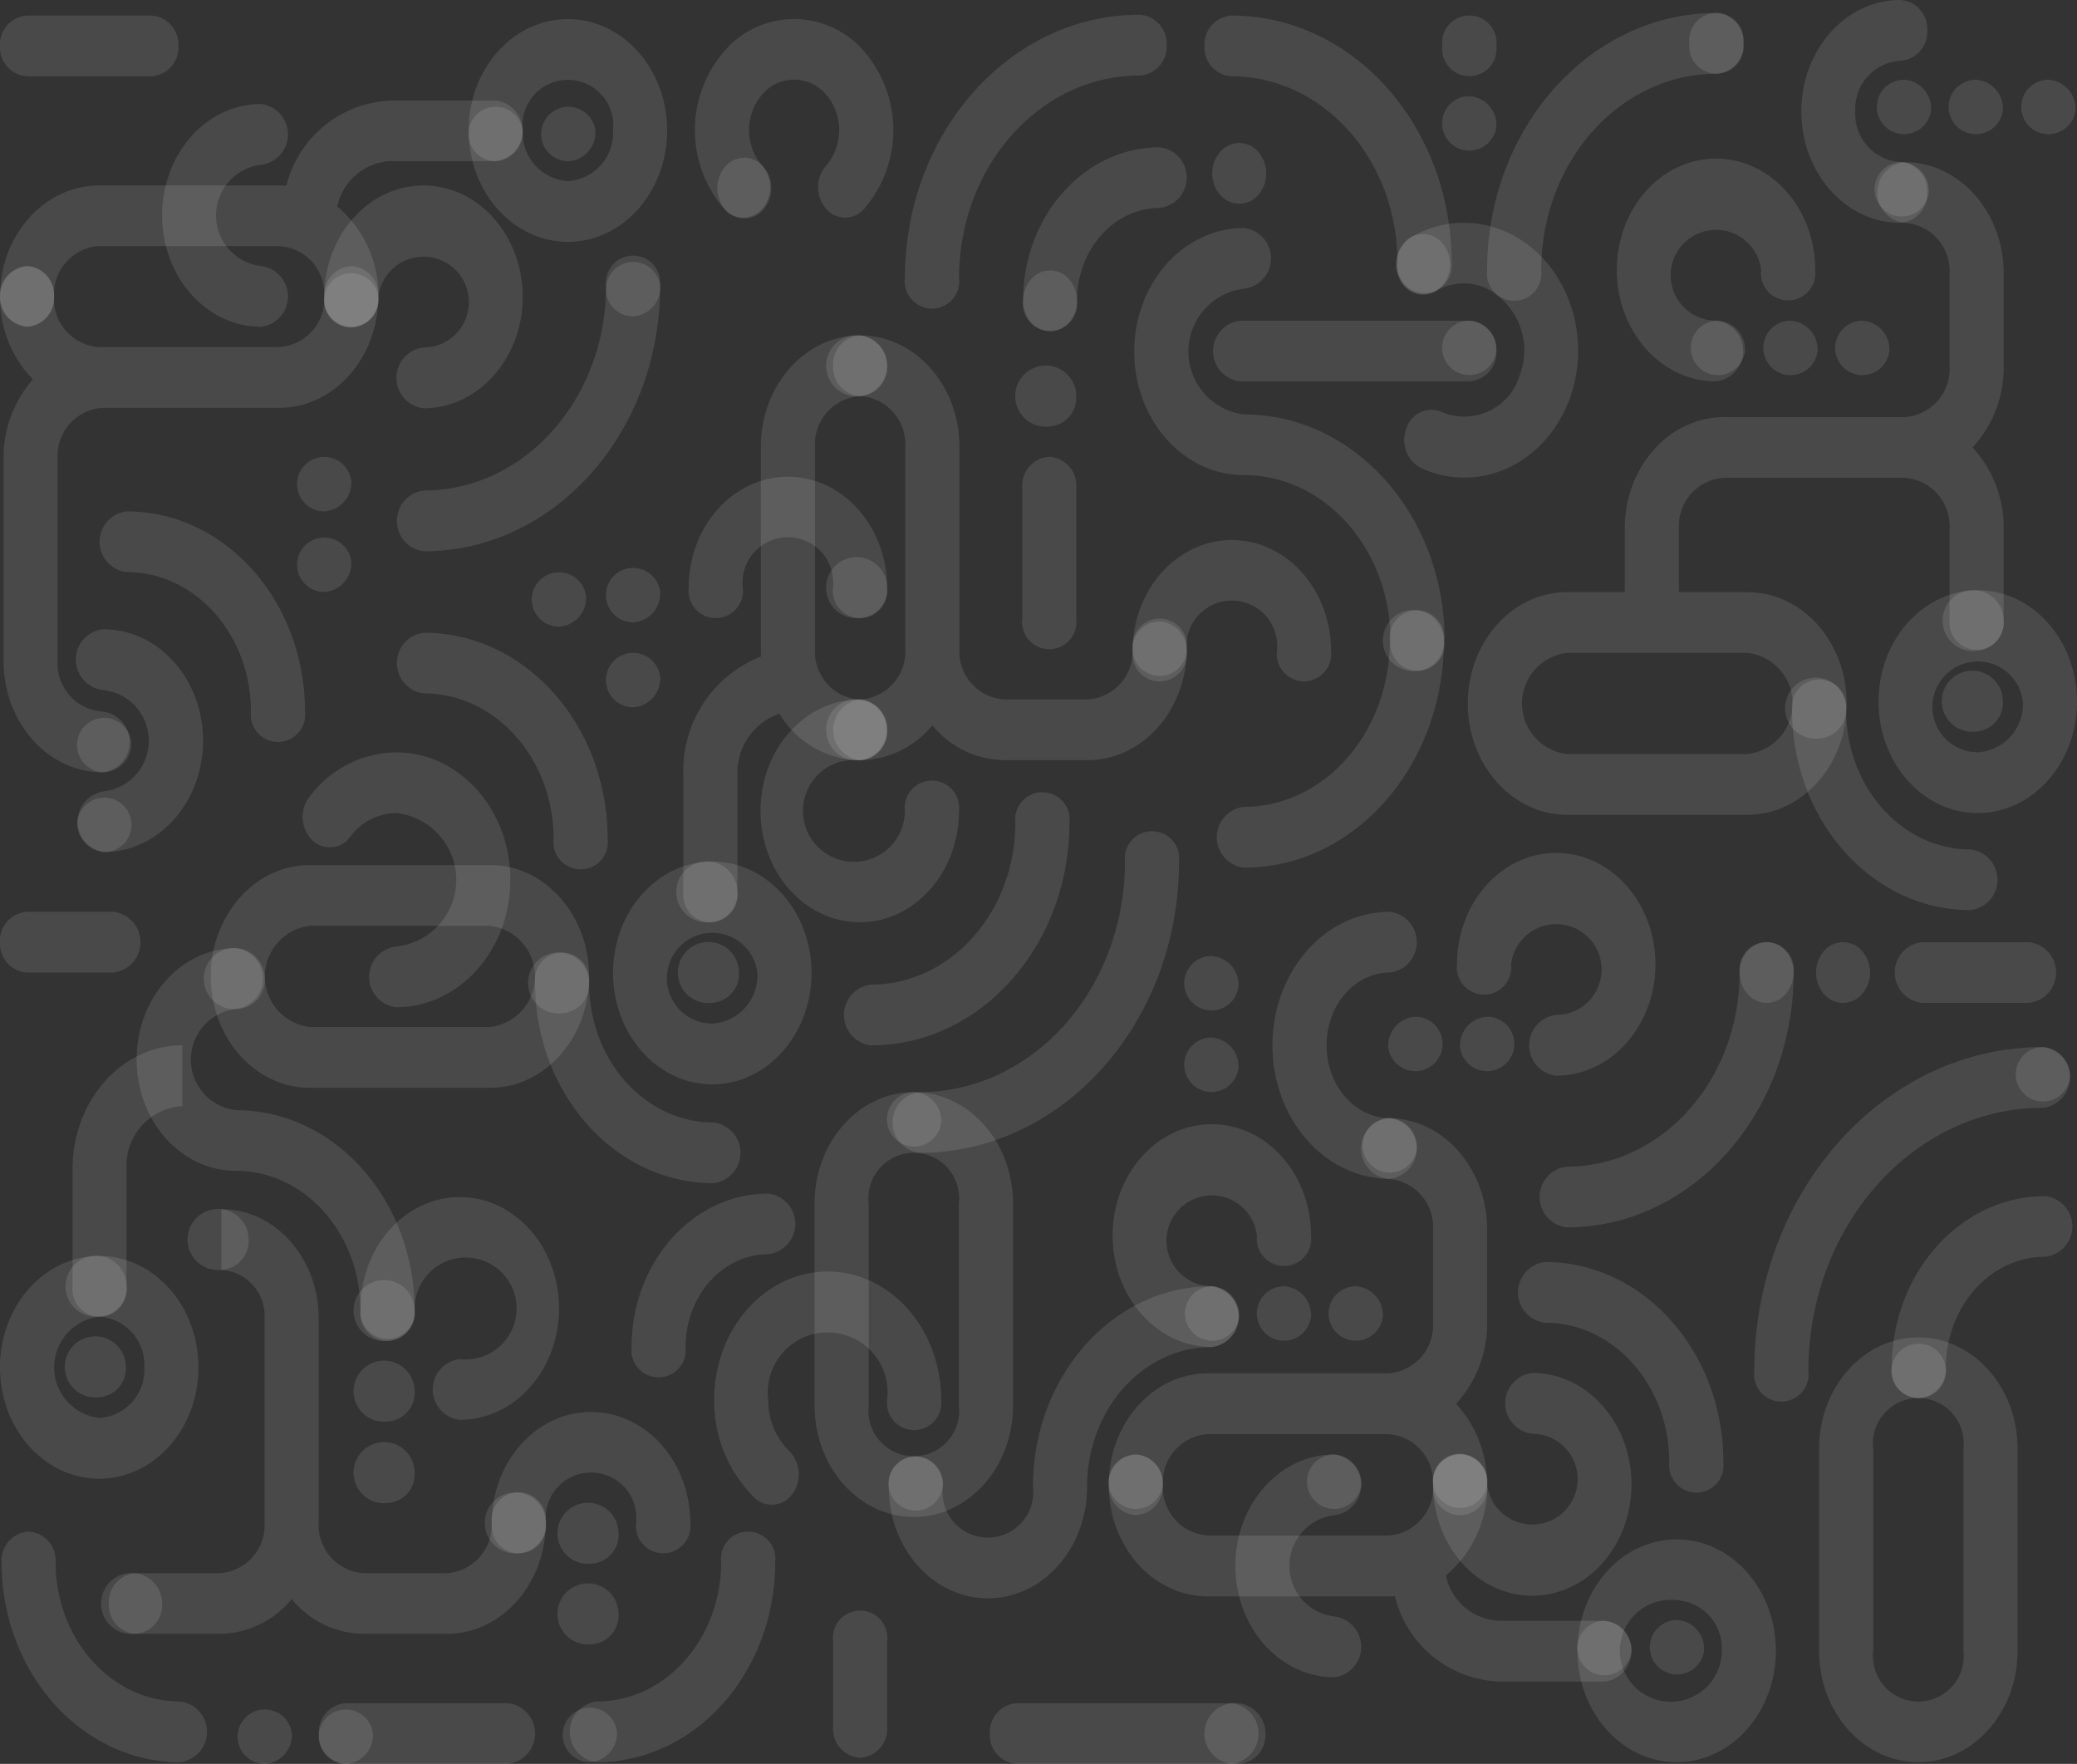 <svg xmlns="http://www.w3.org/2000/svg" width="144.206" height="122.453" viewBox="0 0 144.206 122.453"><rect x="0" y="0" width="144.206" height="122.453" fill="#333333" stroke="none"/><defs><style>.a,.b{fill:rgba(255,255,255,0.11);}.a{fill-rule:evenodd;}</style></defs><g transform="translate(-0.589 -0.179)"><g transform="translate(0.589 0.179)"><g transform="translate(0)"><path class="a" d="M1443.589,409.107a3.152,3.152,0,1,0-3.131,3.515A3.339,3.339,0,0,0,1443.589,409.107Zm-3.131-7.732c3.8,0,6.888,3.462,6.888,7.732s-3.083,7.732-6.888,7.732-6.889-3.462-6.889-7.732S1436.653,401.375,1440.459,401.375Z" transform="translate(-1303.141 -360.397)"/><path class="a" d="M1489.066,460.4a2.12,2.12,0,1,1,1.876-2.106A2,2,0,0,1,1489.066,460.4Z" transform="translate(-1351.883 -409.615)"/><path class="a" d="M243.348,1160.256a2,2,0,0,1,1.876-2.106h11.258a2.12,2.12,0,0,1,0,4.212H245.224A2,2,0,0,1,243.348,1160.256Z" transform="translate(-221.208 -1039.91)"/><path class="a" d="M187.125,595.944c0,4.271-3.08,7.732-6.88,7.732H167.737c-3.8,0-6.88-3.462-6.88-7.732s3.08-7.732,6.88-7.732h12.509C184.045,588.212,187.125,591.674,187.125,595.944Zm-6.88,3.515a3.539,3.539,0,0,0,0-7.029H167.737a3.539,3.539,0,0,0,0,7.029Z" transform="translate(-146.222 -528.159)"/><path class="a" d="M83.08,849.578a2,2,0,0,0,1.877,2.106h5.818a6.536,6.536,0,0,0,5-2.422,6.536,6.536,0,0,0,5,2.422h5.756c3.8,0,6.882-3.457,6.882-7.722a1.889,1.889,0,1,0-3.754,0,3.336,3.336,0,0,1-3.128,3.51h-5.756a3.335,3.335,0,0,1-3.128-3.51V829.782c0-4.187-3.025-7.582-6.757-7.582v4.212a3.2,3.2,0,0,1,3,3.37v14.181a3.335,3.335,0,0,1-3.128,3.51H84.957A2,2,0,0,0,83.08,849.578Z" transform="translate(-75.521 -738.258)"/><path class="b" d="M282.054,825.2a3.538,3.538,0,1,0-3.131-3.515,1.891,1.891,0,1,1-3.757,0c0-4.271,3.084-7.732,6.889-7.732s6.889,3.462,6.889,7.732-3.084,7.732-6.889,7.732a2.123,2.123,0,0,1,0-4.218Z" transform="translate(-250.13 -730.849)"/><path class="b" d="M237.466,525.07a4.659,4.659,0,0,0,0-9.267,4,4,0,0,0-3.18,1.64,1.745,1.745,0,0,1-2.652.235,2.284,2.284,0,0,1-.21-2.969,7.61,7.61,0,0,1,6.042-3.118c4.37,0,7.928,3.951,7.928,8.846s-3.558,8.846-7.928,8.846a2.12,2.12,0,0,1,0-4.212Z" transform="translate(-209.96 -459.36)"/><path class="a" d="M539.4,23.156a3.808,3.808,0,0,0,0-4.957,2.9,2.9,0,0,0-4.428,0,3.807,3.807,0,0,0,0,4.957,2.285,2.285,0,0,1,0,2.974,1.741,1.741,0,0,1-2.657,0,8.377,8.377,0,0,1,0-10.905,6.382,6.382,0,0,1,9.742,0,8.377,8.377,0,0,1,0,10.905,1.741,1.741,0,0,1-2.657,0A2.284,2.284,0,0,1,539.4,23.156Z" transform="translate(-482.05 -11.643)"/><path class="a" d="M547.934,107.886a1.735,1.735,0,0,1,2.654,0,2.293,2.293,0,0,1,0,2.978,1.735,1.735,0,0,1-2.654,0A2.293,2.293,0,0,1,547.934,107.886Z" transform="translate(-497.582 -96.317)"/><path class="a" d="M150.359,826.412a2.12,2.12,0,1,1,1.876-2.106A2,2,0,0,1,150.359,826.412Z" transform="translate(-134.974 -738.258)"/><path class="a" d="M10.02,861.76a3.34,3.34,0,0,0-3.131-3.515,3.538,3.538,0,0,0,0,7.029A3.34,3.34,0,0,0,10.02,861.76Zm-3.131-7.732c3.8,0,6.889,3.462,6.889,7.732s-3.084,7.732-6.889,7.732S0,866.031,0,861.76,3.084,854.028,6.889,854.028Z" transform="translate(0 -766.837)"/><path class="b" d="M63,715.022a4.135,4.135,0,0,0-3.869,4.357v8.152a1.885,1.885,0,1,1-3.744,0v-8.152c0-4.735,3.408-8.574,7.612-8.574Z" transform="translate(-50.347 -638.236)"/><path class="a" d="M57.263,858.24a2.12,2.12,0,1,1,1.876-2.106A2,2,0,0,1,57.263,858.24Z" transform="translate(-50.347 -766.837)"/><path class="a" d="M56.674,913.053a2.12,2.12,0,1,1,1.876-2.106A2,2,0,0,1,56.674,913.053Z" transform="translate(-49.812 -816.054)"/><path class="a" d="M59.731,439.144a3.538,3.538,0,0,0-.082-7.029A2.123,2.123,0,0,1,59.6,427.9c3.81-.055,6.938,3.361,6.988,7.631s-3,7.777-6.808,7.832a2.123,2.123,0,0,1-.049-4.217Z" transform="translate(-52.49 -384.212)"/><path class="a" d="M111.184,649.009a3.536,3.536,0,0,0,0,7.025c6.852,0,12.406,6.228,12.406,13.91a1.892,1.892,0,1,1-3.76,0c0-5.354-3.871-9.7-8.647-9.7-3.807,0-6.893-3.46-6.893-7.728s3.086-7.728,6.893-7.728a2.121,2.121,0,0,1,0,4.215Z" transform="translate(-94.803 -578.964)"/><path class="a" d="M385.353,967.824a3.151,3.151,0,1,0-6.262,0,1.891,1.891,0,1,1-3.757,0c0-4.256,3.084-7.706,6.889-7.706s6.889,3.45,6.889,7.706a1.891,1.891,0,1,1-3.758,0Z" transform="translate(-341.185 -862.095)"/><path class="b" d="M412.082,649.847c0,5.351,3.864,9.688,8.631,9.688a2.12,2.12,0,0,1,0,4.212c-6.839,0-12.384-6.223-12.384-13.9a1.889,1.889,0,1,1,3.753,0Z" transform="translate(-371.178 -581.61)"/><path class="a" d="M706.858,14.24c-6.922,0-12.533,6.3-12.533,14.068a1.893,1.893,0,1,1-3.76,0c0-10.1,7.295-18.289,16.293-18.289a2.005,2.005,0,0,1,1.88,2.11A2.005,2.005,0,0,1,706.858,14.24Z" transform="translate(-627.736 -8.997)"/><path class="a" d="M932.58,27.756c0-7.141-5.157-12.931-11.52-12.931a2,2,0,0,1-1.878-2.108,2,2,0,0,1,1.878-2.108c8.437,0,15.276,7.677,15.276,17.147a1.891,1.891,0,1,1-3.757,0Z" transform="translate(-835.553 -9.526)"/><path class="a" d="M313.741,444.576c0-5.583-4.032-10.109-9.006-10.109a2.12,2.12,0,0,1,0-4.212c7.047,0,12.759,6.412,12.759,14.321a1.889,1.889,0,1,1-3.753,0Z" transform="translate(-275.304 -386.329)"/><path class="a" d="M58.922,540.248a1.889,1.889,0,1,1,1.9,2.079A2.008,2.008,0,0,1,58.922,540.248Z" transform="translate(-53.561 -483.176)"/><path class="a" d="M277.041,874.742a2.12,2.12,0,1,1,1.876-2.106A2,2,0,0,1,277.041,874.742Z" transform="translate(-250.13 -781.654)"/><path class="a" d="M377.209,1019.142a2.12,2.12,0,1,1,1.876-2.106A2,2,0,0,1,377.209,1019.142Z" transform="translate(-341.185 -911.312)"/><path class="a" d="M84.367,1073.952a2.12,2.12,0,1,1,1.876-2.106A2,2,0,0,1,84.367,1073.952Z" transform="translate(-74.986 -960.526)"/><path class="a" d="M277.041,929.556a2.12,2.12,0,1,1,1.876-2.106A2,2,0,0,1,277.041,929.556Z" transform="translate(-250.13 -830.872)"/><path class="a" d="M277.041,984.959a2.12,2.12,0,1,1,1.876-2.105A2,2,0,0,1,277.041,984.959Z" transform="translate(-250.13 -880.619)"/><path class="a" d="M432.6,1026.212a2.12,2.12,0,1,1,1.876-2.106A2,2,0,0,1,432.6,1026.212Z" transform="translate(-391.531 -917.66)"/><path class="a" d="M432.6,1081.031a2.12,2.12,0,1,1,1.876-2.105A2,2,0,0,1,432.6,1081.031Z" transform="translate(-391.531 -966.883)"/><path class="a" d="M410.205,651.953a2.12,2.12,0,1,1,1.876-2.106A2,2,0,0,1,410.205,651.953Z" transform="translate(-371.178 -581.61)"/><path class="a" d="M162.733,649.006a2.12,2.12,0,1,1,1.876-2.106A2,2,0,0,1,162.733,649.006Z" transform="translate(-146.222 -578.964)"/><path class="a" d="M477.86,593.587a3.152,3.152,0,1,0-3.131,3.515A3.34,3.34,0,0,0,477.86,593.587Zm-3.131-7.732c3.8,0,6.889,3.462,6.889,7.732s-3.084,7.732-6.889,7.732-6.889-3.462-6.889-7.732S470.924,585.855,474.729,585.855Z" transform="translate(-425.275 -526.043)"/><path class="a" d="M635.768,230.2a2,2,0,0,0,1.879,2.106,3.337,3.337,0,0,1,3.132,3.51v14.04a3.337,3.337,0,0,1-3.132,3.51,2.12,2.12,0,0,0,0,4.212,6.548,6.548,0,0,0,5.011-2.422,6.548,6.548,0,0,0,5.011,2.422h5.762c3.805,0,6.89-3.457,6.89-7.722a1.891,1.891,0,1,0-3.758,0,3.337,3.337,0,0,1-3.132,3.51h-5.762a3.337,3.337,0,0,1-3.132-3.51v-14.04c0-4.265-3.085-7.722-6.89-7.722A2,2,0,0,0,635.768,230.2Z" transform="translate(-577.925 -204.807)"/><path class="b" d="M535.611,255.486a2,2,0,0,0-1.879-2.107,3.338,3.338,0,0,1-3.131-3.512V235.82a3.338,3.338,0,0,1,3.131-3.512,2.121,2.121,0,0,0,0-4.214c-3.8,0-6.888,3.459-6.888,7.726v14.047q0,.259.015.514a8.513,8.513,0,0,0-5.4,8.195v8.147a1.891,1.891,0,1,0,3.757,0v-8.147a4.3,4.3,0,0,1,2.911-4.217,6.688,6.688,0,0,0,5.605,3.234A2,2,0,0,0,535.611,255.486Z" transform="translate(-474.016 -204.807)"/><path class="a" d="M587.27,479.856a3.538,3.538,0,1,0,3.131,3.515,1.891,1.891,0,1,1,3.758,0c0,4.27-3.084,7.732-6.889,7.732s-6.889-3.462-6.889-7.732,3.084-7.732,6.889-7.732a2.123,2.123,0,0,1,0,4.217Z" transform="translate(-527.577 -427.079)"/><path class="b" d="M1115.617,587.693a3.152,3.152,0,1,1,3.131,3.515,2.123,2.123,0,0,0,0,4.218c3.8,0,6.889-3.462,6.889-7.732s-3.084-7.732-6.889-7.732-6.888,3.462-6.888,7.732a1.891,1.891,0,1,0,3.758,0Z" transform="translate(-1010.701 -520.75)"/><path class="a" d="M637.644,479.851a2.12,2.12,0,1,1,1.876-2.106A2,2,0,0,1,637.644,479.851Z" transform="translate(-577.925 -427.079)"/><path class="a" d="M637.644,232.306a2.12,2.12,0,1,1,1.876-2.106A2,2,0,0,1,637.644,232.306Z" transform="translate(-577.925 -204.807)"/><path class="a" d="M523.335,590.067a2.12,2.12,0,1,1,1.876-2.106A2,2,0,0,1,523.335,590.067Z" transform="translate(-474.016 -526.043)"/><path class="a" d="M524.514,644.88a2.12,2.12,0,1,1,1.876-2.106A2,2,0,0,1,524.514,644.88Z" transform="translate(-475.087 -575.26)"/><path class="a" d="M1146.416,147.8c0,4.268-3.084,7.727-6.89,7.727H1127c-3.8,0-6.889-3.46-6.889-7.727s3.084-7.727,6.889-7.727h4.009v-4.426c0-4.268,3.084-7.727,6.89-7.727h12.526a3.338,3.338,0,0,0,3.131-3.512v-6.463a3.338,3.338,0,0,0-3.131-3.512,2.121,2.121,0,0,1,0-4.215c3.806,0,6.889,3.46,6.889,7.727v6.463a8.17,8.17,0,0,1-2.161,5.62,8.169,8.169,0,0,1,2.161,5.62v6.322a1.891,1.891,0,1,1-3.758,0v-6.322a3.338,3.338,0,0,0-3.131-3.512H1137.9a3.339,3.339,0,0,0-3.133,3.512v4.426h4.76C1143.331,140.072,1146.416,143.531,1146.416,147.8ZM1127,144.287a3.536,3.536,0,0,0,0,7.025h12.526a3.535,3.535,0,0,0,0-7.025Z" transform="translate(-1018.2 -98.964)"/><path class="a" d="M1069.015,164.606a4.009,4.009,0,0,0,5.416-2.528,4.852,4.852,0,0,0-2.3-6.047,3.762,3.762,0,0,0-3.494.174,1.787,1.787,0,0,1-2.533-.9,2.233,2.233,0,0,1,.806-2.836,7.161,7.161,0,0,1,6.641-.334c4.043,1.845,6.005,7,4.356,11.533s-6.27,6.683-10.315,4.837a2.2,2.2,0,0,1-1.031-2.743A1.816,1.816,0,0,1,1069.015,164.606Z" transform="translate(-968.921 -136.009)"/><path class="a" d="M1371.332,464.189c0,5.35,3.864,9.688,8.631,9.688a2.12,2.12,0,0,1,0,4.212c-6.84,0-12.384-6.223-12.384-13.9a1.889,1.889,0,1,1,3.752,0Z" transform="translate(-1243.155 -414.907)"/><path class="a" d="M1369.456,465.116a2.12,2.12,0,1,1,1.876-2.106A2,2,0,0,1,1369.456,465.116Z" transform="translate(-1243.155 -413.848)"/><path class="a" d="M535.6,331.871a3.151,3.151,0,1,0-6.262,0,1.891,1.891,0,1,1-3.757,0c0-4.256,3.084-7.706,6.888-7.706s6.889,3.45,6.889,7.706a1.891,1.891,0,1,1-3.757,0Z" transform="translate(-477.765 -291.07)"/><path class="a" d="M874.4,374.9a3.151,3.151,0,1,0-6.262,0,1.891,1.891,0,1,1-3.757,0c0-4.256,3.084-7.706,6.889-7.706s6.888,3.45,6.888,7.706a1.89,1.89,0,1,1-3.757,0Z" transform="translate(-785.742 -329.703)"/><path class="b" d="M436.72,1053.243c4.767,0,8.631-4.337,8.631-9.687a1.889,1.889,0,1,1,3.753,0c0,7.677-5.544,13.9-12.383,13.9a2.12,2.12,0,0,1,0-4.213Z" transform="translate(-395.281 -935.124)"/><path class="a" d="M645.9,552.057c5.533,0,10.018-5.035,10.018-11.245a1.891,1.891,0,1,1,3.757,0c0,8.539-6.167,15.462-13.775,15.462a2.122,2.122,0,0,1,0-4.217Z" transform="translate(-585.423 -483.705)"/><path class="a" d="M637.644,383.19a2.12,2.12,0,1,1,1.876-2.106A2,2,0,0,1,637.644,383.19Z" transform="translate(-577.925 -340.287)"/><path class="a" d="M782,252.935a2.12,2.12,0,1,1,1.876-2.106A2,2,0,0,1,782,252.935Z" transform="translate(-709.149 -223.33)"/><path class="a" d="M1114.21,693.462a1.889,1.889,0,1,0,1.877-2.106A2,2,0,0,0,1114.21,693.462Z" transform="translate(-1012.837 -620.773)"/><path class="a" d="M1059.42,693.462a1.889,1.889,0,1,0,1.876-2.106A2,2,0,0,0,1059.42,693.462Z" transform="translate(-963.032 -620.773)"/><path class="a" d="M1395.089,938.915c-3.806,0-6.889-3.457-6.889-7.722v-14.04c0-4.265,3.083-7.722,6.889-7.722s6.888,3.457,6.888,7.722v14.04C1401.977,935.458,1398.894,938.915,1395.089,938.915Zm3.131-7.722v-14.04a3.152,3.152,0,1,0-6.262,0v14.04a3.152,3.152,0,1,0,6.262,0Z" transform="translate(-1261.899 -816.583)"/><path class="b" d="M1447.353,825.277c0-4.259,3.089-7.711,6.9-7.711a2.116,2.116,0,0,0,0-4.206c-5.888,0-10.662,5.335-10.662,11.917a1.893,1.893,0,1,0,3.763,0Z" transform="translate(-1312.25 -730.321)"/><path class="a" d="M1447.342,911.536a1.889,1.889,0,1,0-1.876,2.106A2,2,0,0,0,1447.342,911.536Z" transform="translate(-1312.25 -816.583)"/><path class="a" d="M1210.668,1050.977a3.538,3.538,0,1,0,3.132,3.515A3.34,3.34,0,0,0,1210.668,1050.977Zm-6.888,3.515c0-4.271,3.083-7.733,6.888-7.733s6.888,3.462,6.888,7.733-3.083,7.731-6.888,7.731S1203.78,1058.762,1203.78,1054.492Z" transform="translate(-1094.258 -939.892)"/><path class="b" d="M848,989a2,2,0,0,1,1.877,2.112A3.341,3.341,0,0,0,853,994.628h12.514a3.341,3.341,0,0,0,3.129-3.519,1.89,1.89,0,1,1,3.755,0,8.065,8.065,0,0,1-2.87,6.291,3.924,3.924,0,0,0,3.747,3.141h7.259a2.126,2.126,0,0,1,0,4.223h-7.259a7.749,7.749,0,0,1-7.288-5.93c-.156.011-.313.017-.472.017H853c-3.8,0-6.883-3.466-6.883-7.742A2,2,0,0,1,848,989Z" transform="translate(-769.138 -888.027)"/><path class="a" d="M628.515,742.633c3.8,0,6.889,3.457,6.889,7.722V764.4c0,4.265-3.084,7.722-6.889,7.722s-6.889-3.457-6.889-7.722V750.355C621.626,746.09,624.71,742.633,628.515,742.633Zm3.131,7.722a3.152,3.152,0,1,0-6.263,0V764.4a3.152,3.152,0,1,0,6.263,0Z" transform="translate(-565.069 -666.815)"/><path class="a" d="M848,787.874a2,2,0,0,0,1.876-2.109A3.339,3.339,0,0,1,853,782.249h12.509a3.339,3.339,0,0,1,3.127,3.516,1.889,1.889,0,1,0,3.753,0,8.19,8.19,0,0,0-2.158-5.625,8.191,8.191,0,0,0,2.158-5.624v-6.468c0-4.271-3.081-7.734-6.88-7.734a2.124,2.124,0,0,0,0,4.218,3.338,3.338,0,0,1,3.127,3.515v6.468a3.338,3.338,0,0,1-3.127,3.515H853c-3.8,0-6.88,3.462-6.88,7.734A2,2,0,0,0,848,787.874Z" transform="translate(-769.138 -682.69)"/><path class="a" d="M1097.347,941.327a3.152,3.152,0,1,0,3.132-3.515,2.123,2.123,0,0,1,0-4.218c3.8,0,6.888,3.462,6.888,7.732s-3.084,7.732-6.888,7.732-6.889-3.462-6.889-7.732a1.891,1.891,0,1,1,3.758,0Z" transform="translate(-994.093 -838.28)"/><path class="a" d="M859.085,772.172a3.152,3.152,0,1,0-3.131,3.515,2.123,2.123,0,0,1,0,4.218c-3.8,0-6.889-3.462-6.889-7.732s3.084-7.732,6.889-7.732,6.888,3.462,6.888,7.732a1.891,1.891,0,1,1-3.757,0Z" transform="translate(-771.815 -686.395)"/><path class="a" d="M557.036,873.536a4.16,4.16,0,1,0-8.256,0,4.934,4.934,0,0,0,1.461,3.57,2.3,2.3,0,0,1,.209,2.977,1.736,1.736,0,0,1-2.645.235,9.39,9.39,0,0,1-2.778-6.782c0-4.905,3.52-8.9,7.88-8.9s7.88,3.994,7.88,8.9a1.889,1.889,0,1,1-3.753,0Z" transform="translate(-495.44 -776.363)"/><path class="a" d="M1097.343,990.515a1.889,1.889,0,1,1-1.877-2.107A2,2,0,0,1,1097.343,990.515Z" transform="translate(-994.093 -887.498)"/><path class="a" d="M849.871,991.1A1.889,1.889,0,1,1,848,989,2,2,0,0,1,849.871,991.1Z" transform="translate(-769.138 -888.027)"/><path class="a" d="M1207.532,1104.266a1.889,1.889,0,1,1-1.876-2.106A2,2,0,0,1,1207.532,1104.266Z" transform="translate(-1094.258 -989.636)"/><path class="a" d="M1262.913,1103.676a1.889,1.889,0,1,1-1.877-2.106A2,2,0,0,1,1262.913,1103.676Z" transform="translate(-1144.599 -989.106)"/><path class="a" d="M949.616,993.216a3.54,3.54,0,0,0,0,7.029,2.124,2.124,0,0,1,0,4.218c-3.792,0-6.865-3.462-6.865-7.733S945.825,989,949.616,989a2.124,2.124,0,0,1,0,4.218Z" transform="translate(-856.978 -888.027)"/><path class="a" d="M979.178,624.251c-2.387,0-4.386,2.223-4.386,5.054s2,5.055,4.386,5.055a2.12,2.12,0,0,1,0,4.212c-4.534,0-8.145-4.188-8.145-9.267s3.612-9.267,8.145-9.267a2.12,2.12,0,0,1,0,4.212Z" transform="translate(-882.687 -556.737)"/><path class="a" d="M700.6,878.876c-4.77,0-8.637,4.345-8.637,9.706,0,4.273-3.082,7.737-6.885,7.737s-6.885-3.464-6.885-7.737a1.89,1.89,0,1,1,3.755,0,3.151,3.151,0,1,0,6.259,0c0-7.691,5.548-13.926,12.393-13.926a2.124,2.124,0,0,1,0,4.22Z" transform="translate(-616.488 -785.359)"/><path class="b" d="M683.014,583.338c7.875,0,14.26-7.166,14.26-16.006a1.889,1.889,0,1,1,3.753,0c0,11.166-8.064,20.218-18.012,20.218a2.12,2.12,0,0,1,0-4.212Z" transform="translate(-619.167 -507.52)"/><path class="b" d="M1150.757,13.061c-6.714,0-12.158,6.11-12.158,13.647a1.892,1.892,0,1,1-3.759,0c0-9.868,7.126-17.867,15.917-17.867a2.005,2.005,0,0,1,1.881,2.11A2.005,2.005,0,0,1,1150.757,13.061Z" transform="translate(-1031.59 -7.938)"/><path class="a" d="M1168.917,872.053c0-5.351-3.864-9.688-8.63-9.688a2.12,2.12,0,0,1,0-4.212c6.839,0,12.383,6.223,12.383,13.9a1.889,1.889,0,1,1-3.753,0Z" transform="translate(-1053.016 -770.541)"/><path class="a" d="M4.931,1043.556c0,5.351,3.864,9.687,8.631,9.687a2.12,2.12,0,0,1,0,4.213c-6.839,0-12.383-6.223-12.383-13.9a2,2,0,0,1,1.876-2.106A2,2,0,0,1,4.931,1043.556Z" transform="translate(-1.071 -935.124)"/><path class="a" d="M491.473,815.8c-3.173,0-5.745,2.887-5.745,6.448a1.886,1.886,0,1,1-3.747,0c0-5.884,4.25-10.654,9.492-10.654a2.117,2.117,0,0,1,0,4.206Z" transform="translate(-438.129 -728.732)"/><path class="a" d="M1001.3,991.1A1.889,1.889,0,1,1,999.424,989,2,2,0,0,1,1001.3,991.1Z" transform="translate(-906.789 -888.027)"/><path class="a" d="M908.2,876.762a1.889,1.889,0,1,1-1.876-2.106A2,2,0,0,1,908.2,876.762Z" transform="translate(-822.163 -785.359)"/><path class="a" d="M907.614,707.607a1.889,1.889,0,1,1-1.876-2.106A2,2,0,0,1,907.614,707.607Z" transform="translate(-821.627 -633.473)"/><path class="a" d="M907.614,652.2a1.889,1.889,0,1,1-1.876-2.106A2,2,0,0,1,907.614,652.2Z" transform="translate(-821.627 -583.727)"/><path class="a" d="M868.137,424.7a1.889,1.889,0,1,1-1.876-2.106A2,2,0,0,1,868.137,424.7Z" transform="translate(-785.742 -379.449)"/><path class="a" d="M1043.723,762.42a1.889,1.889,0,1,1-1.877-2.106A2,2,0,0,1,1043.723,762.42Z" transform="translate(-945.351 -682.69)"/><path class="a" d="M364.545,24.214a3.34,3.34,0,0,1-3.131-3.515,3.152,3.152,0,1,1,6.262,0A3.34,3.34,0,0,1,364.545,24.214ZM357.656,20.7c0,4.27,3.084,7.732,6.889,7.732s6.889-3.462,6.889-7.732-3.084-7.732-6.889-7.732S357.656,16.428,357.656,20.7Z" transform="translate(-325.116 -11.643)"/><path class="a" d="M1.876,180.943a2,2,0,0,1,1.876,2.108,3.338,3.338,0,0,0,3.127,3.514H19.388a3.338,3.338,0,0,0,3.127-3.514,2,2,0,0,1,1.876-2.108,2,2,0,0,1,1.876,2.108c0,4.27-3.08,7.731-6.88,7.731H7.13A3.338,3.338,0,0,0,4,194.3v14.056a3.338,3.338,0,0,0,3.127,3.514,2.123,2.123,0,0,1,0,4.217c-3.8,0-6.88-3.461-6.88-7.731V194.3a8.208,8.208,0,0,1,2.036-5.49A8.159,8.159,0,0,1,0,183.051,2,2,0,0,1,1.876,180.943Z" transform="translate(0 -162.47)"/><path class="b" d="M19.882,74.286a7.783,7.783,0,0,1,7.27-5.916h7.263a2.114,2.114,0,0,1,0,4.2H27.152a3.976,3.976,0,0,0-3.735,3.154,8.017,8.017,0,0,1,2.851,6.248,1.888,1.888,0,1,1-3.753,0,3.331,3.331,0,0,0-3.127-3.5H6.88a3.331,3.331,0,0,0-3.127,3.5,2,2,0,0,1-1.876,2.1A2,2,0,0,1,0,81.973c0-4.256,3.08-7.706,6.88-7.706H19.388q.249,0,.493.019Z" transform="translate(0 -61.389)"/><path class="a" d="M251.229,133.862a3.152,3.152,0,1,1,3.131,3.515,2.123,2.123,0,0,0,0,4.218c3.8,0,6.889-3.462,6.889-7.732s-3.084-7.732-6.889-7.732-6.889,3.462-6.889,7.732a1.891,1.891,0,1,0,3.757,0Z" transform="translate(-224.957 -113.253)"/><path class="a" d="M251.225,183.638a1.889,1.889,0,1,0-1.876,2.106A2,2,0,0,0,251.225,183.638Z" transform="translate(-224.957 -162.999)"/><path class="a" d="M3.753,183.049a2,2,0,0,0-1.876-2.106,2.12,2.12,0,0,0,0,4.212A2,2,0,0,0,3.753,183.049Z" transform="translate(0 -162.47)"/><path class="a" d="M230.6,308.589a1.889,1.889,0,1,0-1.876,2.106A2,2,0,0,0,230.6,308.589Z" transform="translate(-206.21 -275.193)"/><path class="a" d="M230.6,363.4a1.889,1.889,0,1,0-1.876,2.106A2,2,0,0,0,230.6,363.4Z" transform="translate(-206.21 -324.411)"/><path class="a" d="M409.724,386.978a1.889,1.889,0,1,0-1.876,2.106A2,2,0,0,0,409.724,386.978Z" transform="translate(-369.036 -345.579)"/><path class="a" d="M466.29,384.031a1.889,1.889,0,1,0-1.876,2.106A2,2,0,0,0,466.29,384.031Z" transform="translate(-420.454 -342.933)"/><path class="a" d="M466.29,441.792a1.889,1.889,0,1,0-1.876,2.106A2,2,0,0,0,466.29,441.792Z" transform="translate(-420.454 -394.797)"/><path class="a" d="M185.233,1160.256a1.889,1.889,0,1,0-1.876,2.106A2,2,0,0,0,185.233,1160.256Z" transform="translate(-164.969 -1039.91)"/><path class="a" d="M247.1,1160.256a1.889,1.889,0,1,0-1.876,2.106A2,2,0,0,0,247.1,1160.256Z" transform="translate(-221.208 -1039.91)"/><path class="a" d="M433.294,1159.076a1.889,1.889,0,1,0-1.876,2.106A2,2,0,0,0,433.294,1159.076Z" transform="translate(-390.461 -1038.85)"/><path class="a" d="M361.409,70.475a1.889,1.889,0,1,0-1.876,2.106A2,2,0,0,0,361.409,70.475Z" transform="translate(-325.116 -61.389)"/><path class="a" d="M416.8,70.475a1.889,1.889,0,1,0-1.876,2.106A2,2,0,0,0,416.8,70.475Z" transform="translate(-375.464 -61.389)"/><path class="a" d="M130.6,81.974a3.539,3.539,0,0,1,0-7.029,2.124,2.124,0,0,0,0-4.218c-3.792,0-6.866,3.462-6.866,7.732s3.074,7.732,6.866,7.732a2.124,2.124,0,0,0,0-4.218Z" transform="translate(-112.478 -63.506)"/><path class="a" d="M77.886,351.953c4.767,0,8.631,4.337,8.631,9.688a1.889,1.889,0,1,0,3.753,0c0-7.677-5.544-13.9-12.384-13.9a2.12,2.12,0,0,0,0,4.212Z" transform="translate(-69.094 -312.239)"/><path class="a" d="M62.674,486A1.889,1.889,0,1,0,60.8,488.1,2,2,0,0,0,62.674,486Z" transform="translate(-53.561 -434.488)"/><path class="a" d="M963,876.762a1.889,1.889,0,1,1-1.876-2.106A2,2,0,0,1,963,876.762Z" transform="translate(-871.975 -785.359)"/><path class="a" d="M1017.8,876.762a1.889,1.889,0,1,1-1.876-2.106A2,2,0,0,1,1017.8,876.762Z" transform="translate(-921.79 -785.359)"/><path class="a" d="M680.766,744.739a1.889,1.889,0,1,1-1.876-2.106A2,2,0,0,1,680.766,744.739Z" transform="translate(-615.417 -666.815)"/><path class="a" d="M681.943,992.283a1.889,1.889,0,1,1-1.876-2.107A2,2,0,0,1,681.943,992.283Z" transform="translate(-616.488 -889.086)"/><path class="a" d="M873.182,159.222a4.4,4.4,0,0,0,0,8.733c7.705,0,13.932,7.041,13.932,15.7a1.891,1.891,0,1,1-3.759,0c0-6.356-4.566-11.486-10.173-11.486-4.219,0-7.619-3.853-7.619-8.578s3.4-8.578,7.619-8.578a2.12,2.12,0,0,1,0,4.212Z" transform="translate(-786.813 -139.184)"/><path class="a" d="M940.618,417.042c0,6.394-4.554,11.539-10.132,11.539a2.125,2.125,0,0,0,0,4.222c7.687,0,13.885-7.077,13.885-15.761a1.889,1.889,0,1,0-3.753,0Z" transform="translate(-844.123 -372.569)"/><path class="a" d="M1062.467,419.143a2.12,2.12,0,1,1,1.876-2.106A2,2,0,0,1,1062.467,419.143Z" transform="translate(-964.095 -372.569)"/><path class="a" d="M782,310.609a2,2,0,0,1,1.876,2.109v9.14a1.889,1.889,0,1,1-3.753,0v-9.14A2,2,0,0,1,782,310.609Z" transform="translate(-709.149 -278.898)"/><path class="a" d="M317.383,175.978c0,7.84-5.662,14.195-12.646,14.195a2.122,2.122,0,0,0,0,4.216c9.059,0,16.4-8.243,16.4-18.411a1.891,1.891,0,1,0-3.756,0Z" transform="translate(-275.304 -156.119)"/><path class="b" d="M945.338,220.181a2,2,0,0,1-1.88,2.106H927.544a2.12,2.12,0,0,1,0-4.212h15.915A2,2,0,0,1,945.338,220.181Z" transform="translate(-841.445 -195.811)"/><path class="a" d="M466.29,175.976a1.889,1.889,0,1,0-1.876,2.106A2,2,0,0,0,466.29,175.976Z" transform="translate(-420.454 -156.119)"/><path class="a" d="M1068.515,162.731a1.735,1.735,0,0,1-2.653,0,2.293,2.293,0,0,1,0-2.978,1.735,1.735,0,0,1,2.653,0A2.291,2.291,0,0,1,1068.515,162.731Z" transform="translate(-968.388 -142.889)"/><path class="a" d="M928.277,100.845a1.735,1.735,0,0,1-2.653,0,2.292,2.292,0,0,1,0-2.978,1.735,1.735,0,0,1,2.653,0A2.293,2.293,0,0,1,928.277,100.845Z" transform="translate(-840.909 -87.321)"/><path class="a" d="M0,622.145a2,2,0,0,1,1.876-2.106h6a2.12,2.12,0,0,1,0,4.212h-6A2,2,0,0,1,0,622.145Z" transform="translate(0 -556.737)"/><path class="a" d="M637.644,1105.319a2,2,0,0,1-1.876-2.1v-6.026a1.888,1.888,0,1,1,3.753,0v6.026A2,2,0,0,1,637.644,1105.319Z" transform="translate(-577.925 -983.288)"/><path class="a" d="M755.379,1160.256a2,2,0,0,1,1.878-2.106h14.9a2.12,2.12,0,0,1,0,4.212h-14.9A2,2,0,0,1,755.379,1160.256Z" transform="translate(-686.653 -1039.91)"/><path class="a" d="M0,12.715a2,2,0,0,1,1.876-2.106h8.631a2,2,0,0,1,1.876,2.106,2,2,0,0,1-1.876,2.106H1.876A2,2,0,0,1,0,12.715Z" transform="translate(0 -9.526)"/><path class="a" d="M926.361,1162.362a2.12,2.12,0,1,1,1.876-2.106A2,2,0,0,1,926.361,1162.362Z" transform="translate(-840.374 -1039.91)"/><path class="a" d="M790.207,104.4c-3.173,0-5.745,2.887-5.745,6.448a1.886,1.886,0,1,1-3.747,0c0-5.884,4.25-10.654,9.491-10.654a2.117,2.117,0,0,1,0,4.206Z" transform="translate(-709.685 -89.967)"/><path class="a" d="M781.265,184.507a1.735,1.735,0,0,1,2.653,0,2.292,2.292,0,0,1,0,2.978,1.735,1.735,0,0,1-2.653,0A2.292,2.292,0,0,1,781.265,184.507Z" transform="translate(-709.685 -165.116)"/><path class="a" d="M1176.777,656.253c6.632,0,12.008-6.035,12.008-13.479a1.889,1.889,0,1,1,3.753,0c0,9.77-7.057,17.691-15.761,17.691a2.12,2.12,0,0,1,0-4.212Z" transform="translate(-1068.005 -575.26)"/><path class="a" d="M1330.715,644.263a1.736,1.736,0,0,1-2.654,0,2.294,2.294,0,0,1,0-2.978,1.736,1.736,0,0,1,2.654,0A2.293,2.293,0,0,1,1330.715,644.263Z" transform="translate(-1206.733 -575.26)"/><path class="a" d="M1389.048,644.263a1.735,1.735,0,0,1-2.653,0,2.291,2.291,0,0,1,0-2.978,1.735,1.735,0,0,1,2.653,0A2.293,2.293,0,0,1,1389.048,644.263Z" transform="translate(-1259.758 -575.26)"/><path class="a" d="M1358.756,716.2c-9,0-16.288,8.185-16.288,18.282a1.892,1.892,0,1,1-3.758,0c0-12.427,8.974-22.5,20.046-22.5a2.124,2.124,0,0,1,0,4.219Z" transform="translate(-1216.912 -639.294)"/><path class="a" d="M1104.413,220.17a1.889,1.889,0,1,1-1.886-2.1A2,2,0,0,1,1104.413,220.17Z" transform="translate(-1000.52 -195.811)"/><path class="a" d="M1292.963,10.936a1.889,1.889,0,1,1-3.753.021,1.889,1.889,0,1,1,3.753-.021Z" transform="translate(-1171.915 -7.938)"/><path class="a" d="M1104.413,12.7a1.889,1.889,0,1,1-3.753.021,1.889,1.889,0,1,1,3.753-.021Z" transform="translate(-1000.52 -9.526)"/><path class="a" d="M1104.413,67.518a1.889,1.889,0,1,1-1.886-2.1A2,2,0,0,1,1104.413,67.518Z" transform="translate(-1000.52 -58.743)"/><path class="b" d="M1455.266,644.88h-7.449a2.12,2.12,0,0,1,0-4.212h7.449a2.12,2.12,0,0,1,0,4.212Z" transform="translate(-1314.386 -575.26)"/><path class="a" d="M1542.2,714.09a1.889,1.889,0,1,1-1.877-2.106A2,2,0,0,1,1542.2,714.09Z" transform="translate(-1398.479 -639.294)"/><path class="a" d="M1243.85,115.591a3.152,3.152,0,1,0-3.132,3.515,2.123,2.123,0,0,1,0,4.218c-3.8,0-6.888-3.462-6.888-7.732s3.083-7.732,6.888-7.732,6.888,3.462,6.888,7.732a1.891,1.891,0,1,1-3.757,0Z" transform="translate(-1121.574 -96.847)"/><path class="b" d="M1381.516,4.218a3.335,3.335,0,0,0-3.121,3.515,3.335,3.335,0,0,0,3.121,3.515,2,2,0,0,1,1.872,2.109,2,2,0,0,1-1.872,2.109c-3.792,0-6.866-3.462-6.866-7.732S1377.723,0,1381.516,0a2,2,0,0,1,1.872,2.109A2,2,0,0,1,1381.516,4.218Z" transform="translate(-1249.582 0)"/><path class="a" d="M1294.143,220.181a1.889,1.889,0,1,1-1.877-2.106A2,2,0,0,1,1294.143,220.181Z" transform="translate(-1172.988 -195.811)"/><path class="a" d="M1434.373,112.322a1.889,1.889,0,1,1-1.876-2.106A2,2,0,0,1,1434.373,112.322Z" transform="translate(-1300.459 -98.964)"/><path class="a" d="M1349.532,220.181a1.889,1.889,0,1,1-1.876-2.106A2,2,0,0,1,1349.532,220.181Z" transform="translate(-1223.339 -195.811)"/><path class="a" d="M1404.323,220.181a1.889,1.889,0,1,1-1.876-2.106A2,2,0,0,1,1404.323,220.181Z" transform="translate(-1273.143 -195.811)"/><path class="a" d="M1436.143,56.33a1.889,1.889,0,1,1-1.877-2.106A2,2,0,0,1,1436.143,56.33Z" transform="translate(-1302.069 -48.688)"/><path class="a" d="M1490.942,56.33a1.889,1.889,0,1,1-1.876-2.106A2,2,0,0,1,1490.942,56.33Z" transform="translate(-1351.883 -48.688)"/><path class="a" d="M1546.332,56.33a1.889,1.889,0,1,1-1.876-2.106A2,2,0,0,1,1546.332,56.33Z" transform="translate(-1402.233 -48.688)"/><path class="a" d="M1489.656,405.587a2.12,2.12,0,1,1,1.876-2.106A2,2,0,0,1,1489.656,405.587Z" transform="translate(-1352.419 -360.397)"/></g></g></g></svg>